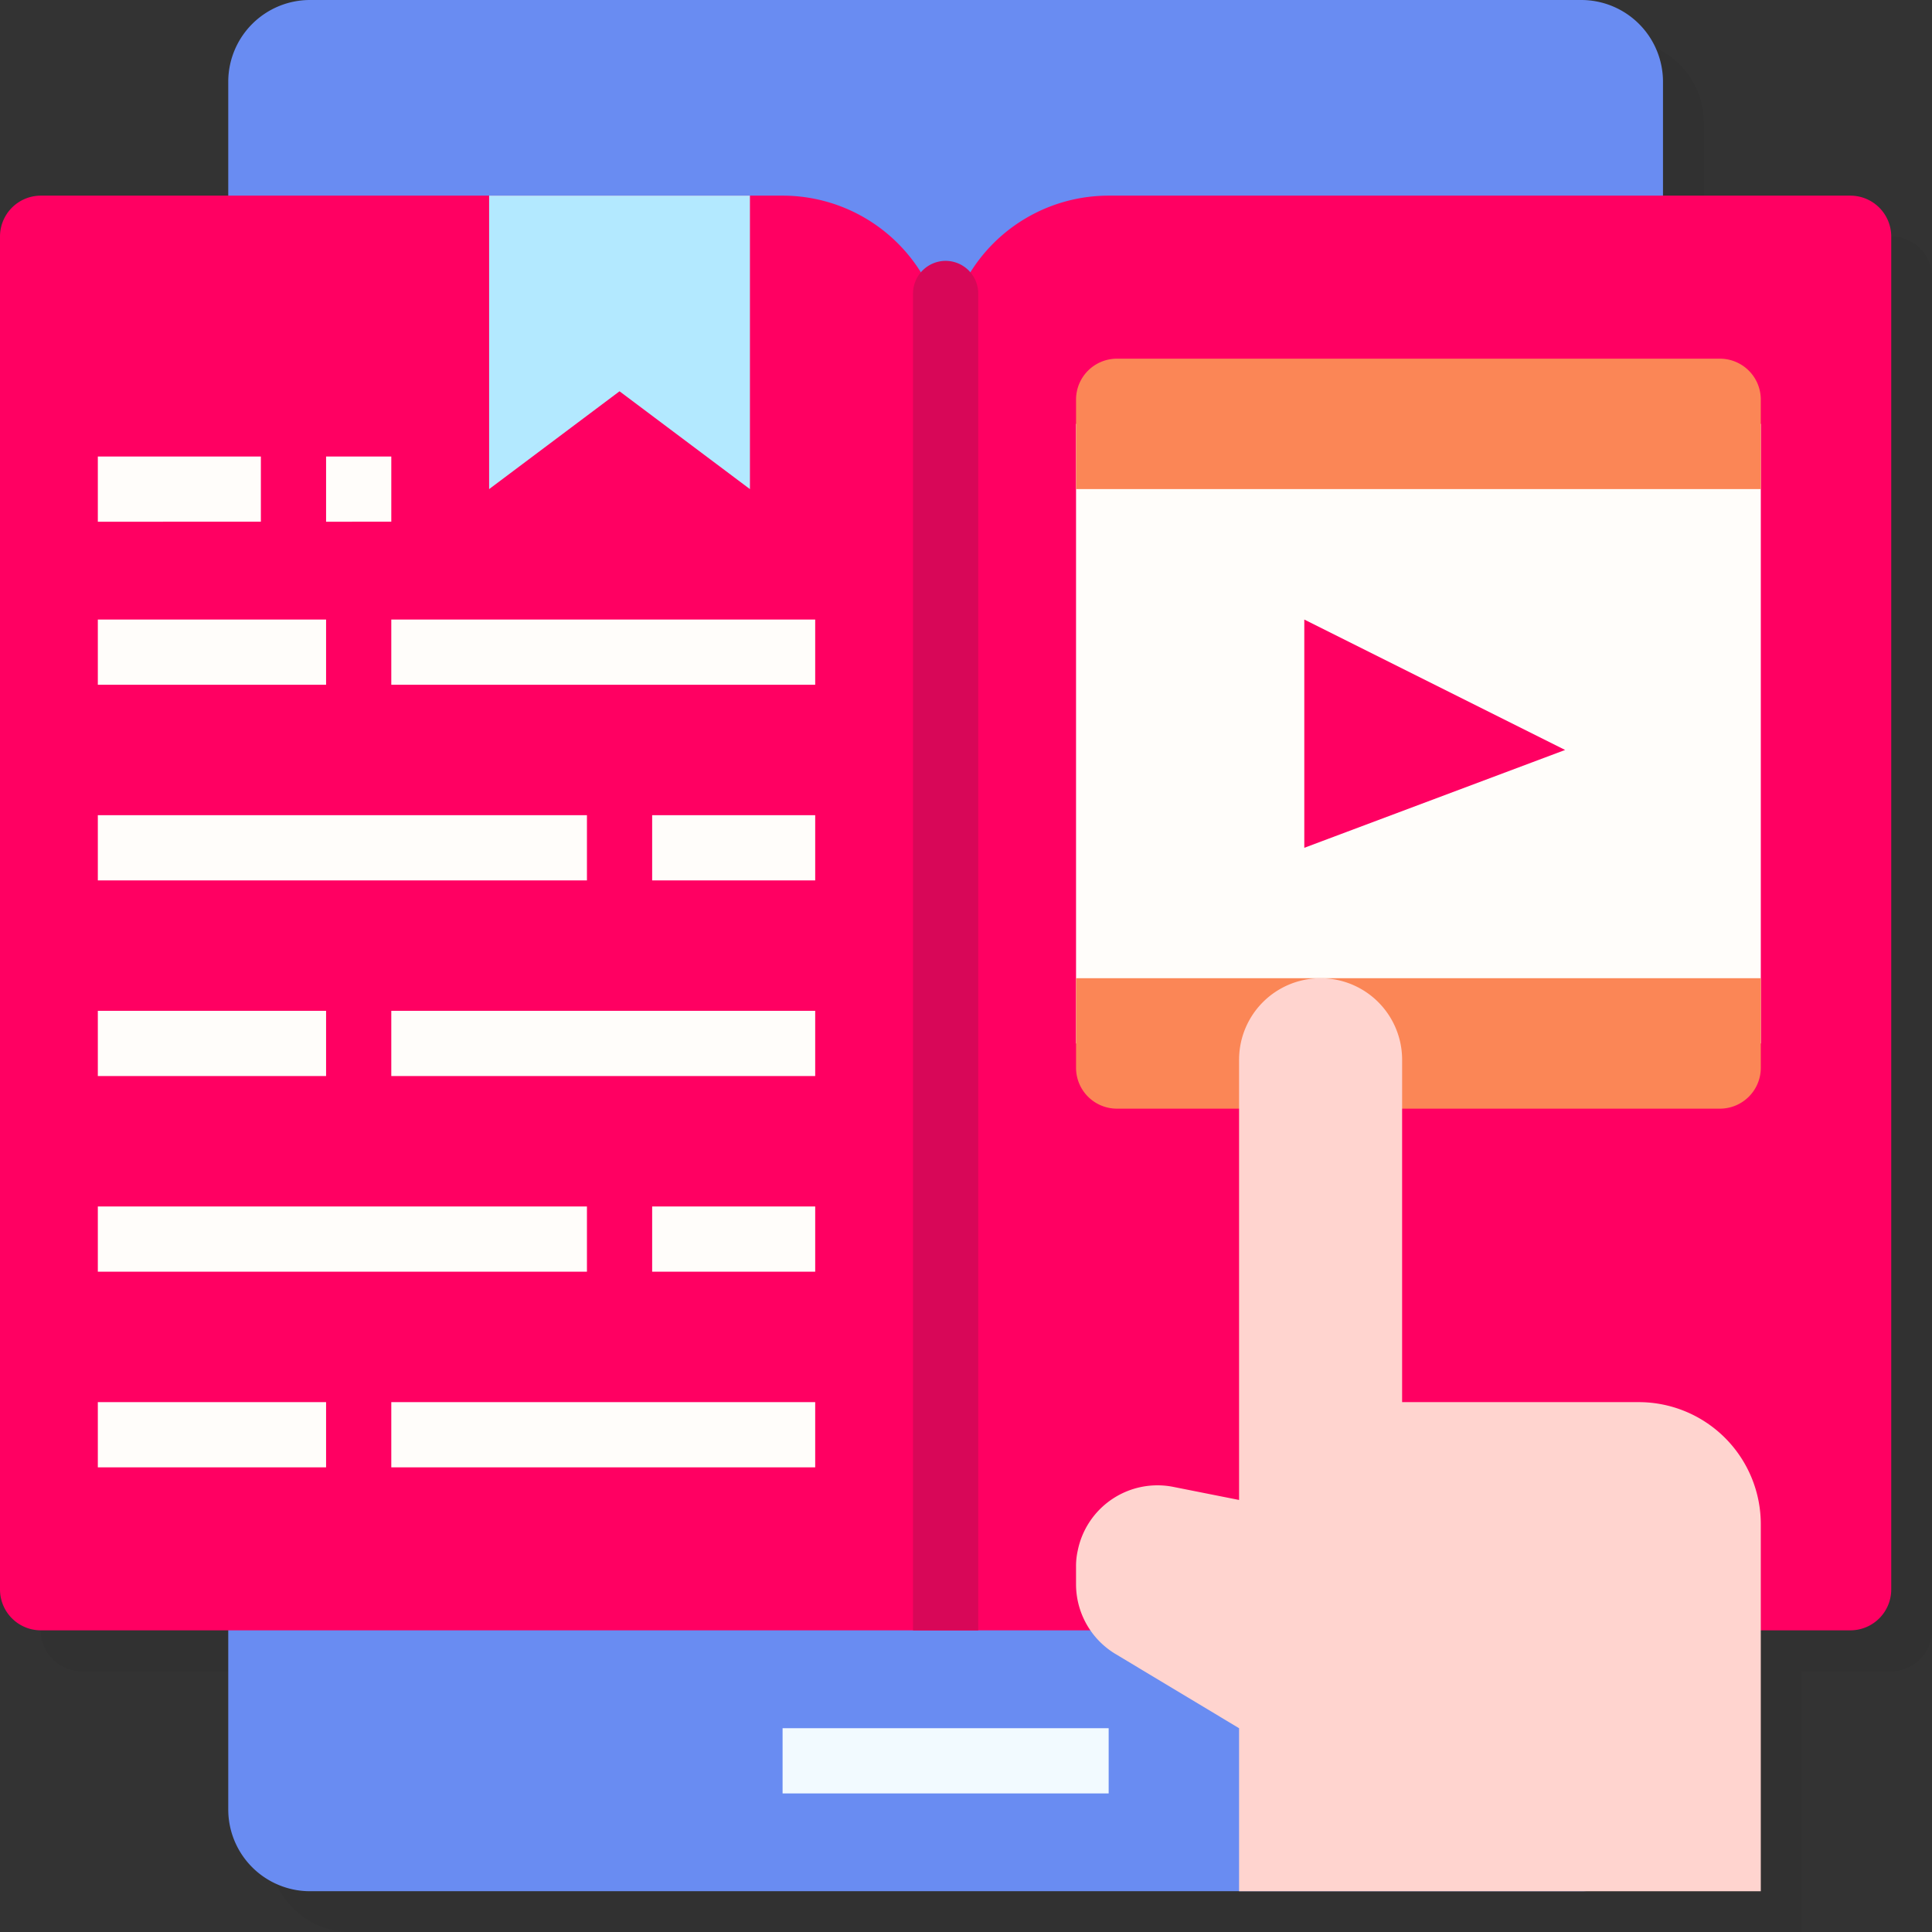 <svg id="_03" data-name="03" xmlns="http://www.w3.org/2000/svg" width="200" height="200" viewBox="0 0 200 200">
  <rect x="0" y="0" width="200" height="200" fill="#333333" stroke="none"/>
  <path id="Trazado_2430" data-name="Trazado 2430" d="M225.561,54.253H206.152V42.439A8.464,8.464,0,0,0,197.713,34H66.068a8.464,8.464,0,0,0-8.439,8.439V54.253H38.219A4.232,4.232,0,0,0,34,58.473V198.557a4.232,4.232,0,0,0,4.219,4.219H57.629v18.565a8.464,8.464,0,0,0,8.439,8.439H216.278v-27h9.283a4.232,4.232,0,0,0,4.219-4.219V58.473A4.232,4.232,0,0,0,225.561,54.253Z" transform="translate(-29.781 -29.781)" opacity="0.05"/>
  <g id="Grupo_53332" data-name="Grupo 53332" transform="translate(0 0)">
    <path id="Trazado_2431" data-name="Trazado 2431" d="M88.439,24H220.084a8.464,8.464,0,0,1,8.439,8.439v178.9a8.464,8.464,0,0,1-8.439,8.439H88.439A8.464,8.464,0,0,1,80,211.342V32.439A8.464,8.464,0,0,1,88.439,24Z" transform="translate(-56.371 -24)" fill="#698cf2"/>
    <path id="Trazado_2432" data-name="Trazado 2432" d="M215.561,72H138.768A16.873,16.873,0,0,0,121.89,88.878,16.873,16.873,0,0,0,105.013,72H28.219A4.232,4.232,0,0,0,24,76.219V216.3a4.232,4.232,0,0,0,4.219,4.219H215.561a4.232,4.232,0,0,0,4.219-4.219V76.219A4.232,4.232,0,0,0,215.561,72Z" transform="translate(-24 -51.747)" fill="#ff0062"/>
    <path id="Trazado_2433" data-name="Trazado 2433" d="M288,128h70.886v64.135H288Z" transform="translate(-176.608 -84.118)" fill="#fffdfa"/>
    <path id="Trazado_2434" data-name="Trazado 2434" d="M288,264h70.886v9.283a4.232,4.232,0,0,1-4.219,4.219H292.219A4.232,4.232,0,0,1,288,273.283V264Z" transform="translate(-176.608 -162.734)" fill="#fb8656"/>
    <path id="Trazado_2435" data-name="Trazado 2435" d="M321.755,307.882V272.439a8.439,8.439,0,0,0-16.878,0v45.57l-6.793-1.35a8.419,8.419,0,0,0-9.916,6.625,7.268,7.268,0,0,0-.169,1.646v1.814a8.428,8.428,0,0,0,4.093,7.215l12.785,7.679v16.878h54.008V320.54a12.641,12.641,0,0,0-12.658-12.658H321.755Z" transform="translate(-176.608 -162.734)" fill="#ffd4cf"/>
    <path id="Trazado_2436" data-name="Trazado 2436" d="M344,199.629V176l27,13.5Z" transform="translate(-208.979 -111.865)" fill="#ff0062"/>
    <path id="Trazado_2437" data-name="Trazado 2437" d="M171,102.38,157.5,92.253,144,102.38V72h27Z" transform="translate(-93.367 -51.747)" fill="#b3e9ff"/>
    <path id="Trazado_2438" data-name="Trazado 2438" d="M292.219,112h62.447a4.232,4.232,0,0,1,4.219,4.219V125.5H288v-9.283A4.232,4.232,0,0,1,292.219,112Z" transform="translate(-176.608 -74.869)" fill="#fb8656"/>
    <g id="Grupo_53331" data-name="Grupo 53331" transform="translate(10.127 47.257)">
      <g id="Grupo_53330" data-name="Grupo 53330" transform="translate(0 16.878)">
        <path id="Trazado_2439" data-name="Trazado 2439" d="M48,176H71.629v6.751H48Z" transform="translate(-48 -176)" fill="#fffdfa"/>
        <path id="Trazado_2440" data-name="Trazado 2440" d="M120,176h43.882v6.751H120Z" transform="translate(-89.62 -176)" fill="#fffdfa"/>
        <path id="Trazado_2441" data-name="Trazado 2441" d="M48,224H98.633v6.751H48Z" transform="translate(-48 -203.747)" fill="#fffdfa"/>
        <path id="Trazado_2442" data-name="Trazado 2442" d="M184,224h16.878v6.751H184Z" transform="translate(-126.616 -203.747)" fill="#fffdfa"/>
        <path id="Trazado_2443" data-name="Trazado 2443" d="M48,272H71.629v6.751H48Z" transform="translate(-48 -231.494)" fill="#fffdfa"/>
        <path id="Trazado_2444" data-name="Trazado 2444" d="M120,272h43.882v6.751H120Z" transform="translate(-89.62 -231.494)" fill="#fffdfa"/>
        <path id="Trazado_2445" data-name="Trazado 2445" d="M48,320H98.633v6.751H48Z" transform="translate(-48 -259.241)" fill="#fffdfa"/>
        <path id="Trazado_2446" data-name="Trazado 2446" d="M184,320h16.878v6.751H184Z" transform="translate(-126.616 -259.241)" fill="#fffdfa"/>
        <path id="Trazado_2447" data-name="Trazado 2447" d="M48,368H71.629v6.751H48Z" transform="translate(-48 -286.987)" fill="#fffdfa"/>
        <path id="Trazado_2448" data-name="Trazado 2448" d="M120,368h43.882v6.751H120Z" transform="translate(-89.62 -286.987)" fill="#fffdfa"/>
      </g>
      <path id="Trazado_2449" data-name="Trazado 2449" d="M48,136H64.878v6.751H48Z" transform="translate(-48 -136)" fill="#fffdfa"/>
      <path id="Trazado_2450" data-name="Trazado 2450" d="M104,136h6.751v6.751H104Z" transform="translate(-80.371 -136)" fill="#fffdfa"/>
    </g>
    <path id="Trazado_2451" data-name="Trazado 2451" d="M216,448h33.755v6.751H216Z" transform="translate(-134.987 -269.097)" fill="#f2faff"/>
    <path id="Trazado_2452" data-name="Trazado 2452" d="M251.376,88a3.385,3.385,0,0,1,3.376,3.376v138.4H248V91.376A3.385,3.385,0,0,1,251.376,88Z" transform="translate(-153.485 -60.996)" fill="#d80758"/>
  </g>
</svg>

